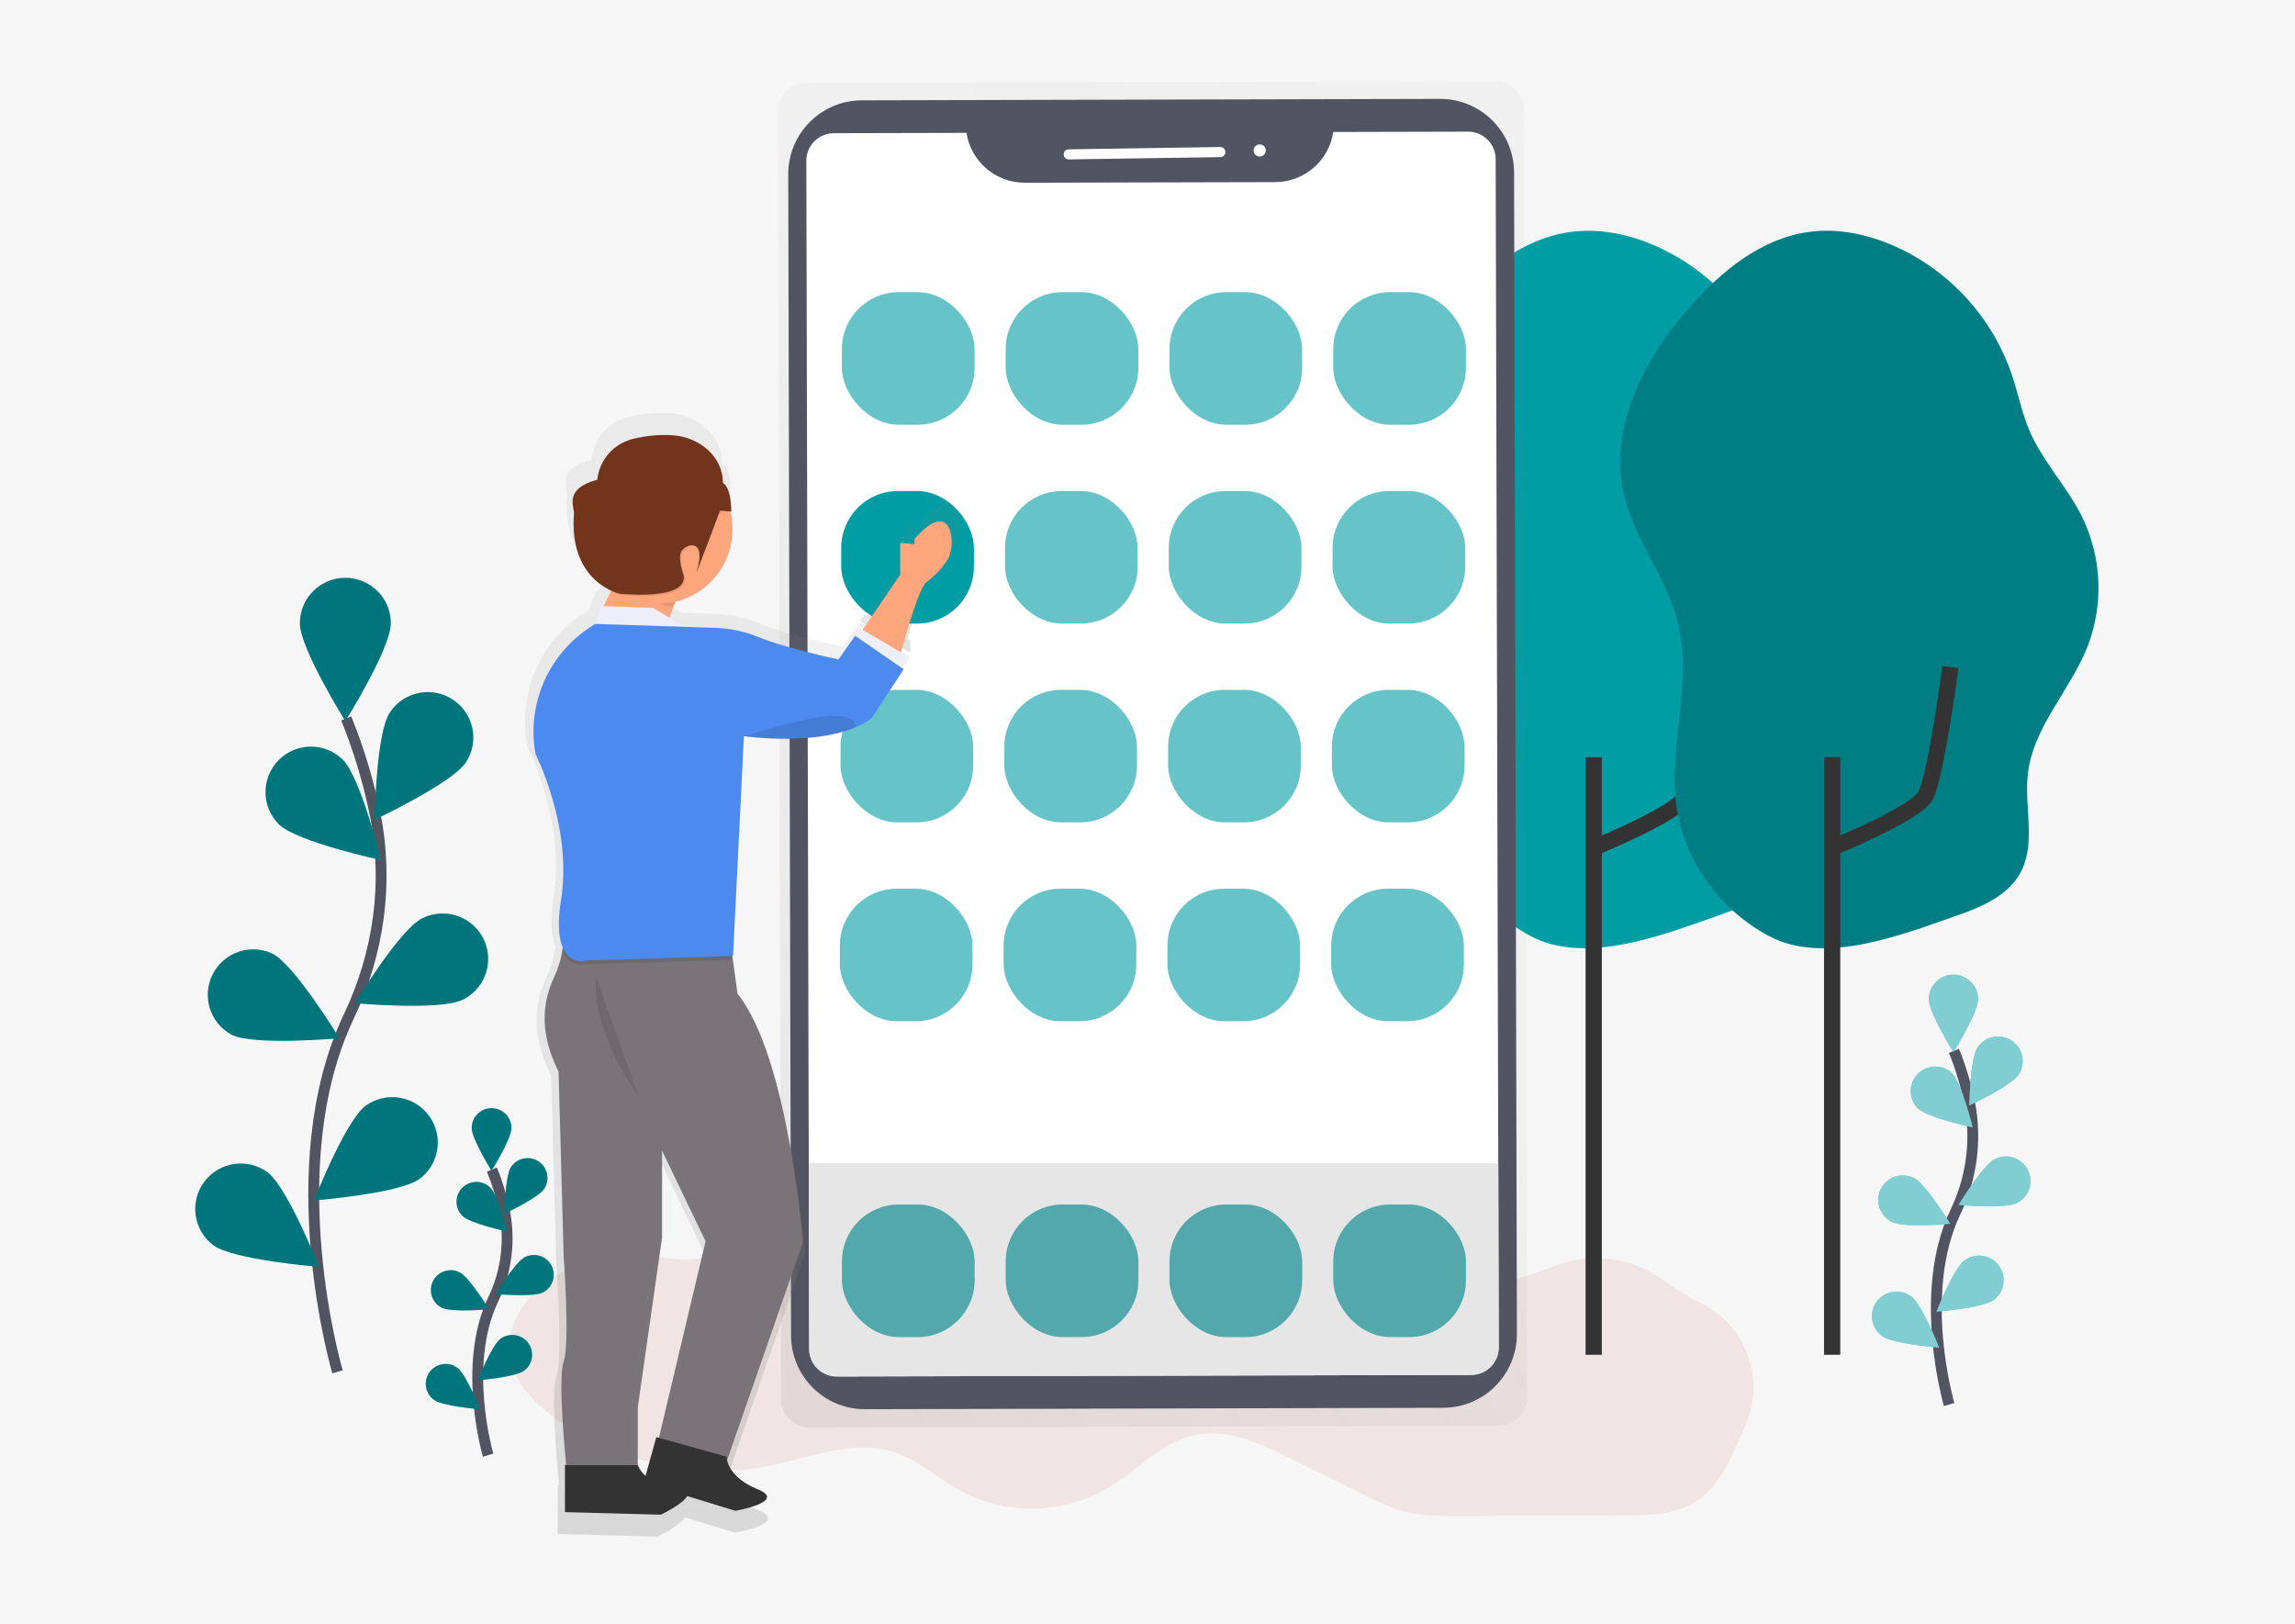 <?xml version="1.0" encoding="UTF-8"?>
<svg width="424px" height="300px" viewBox="0 0 424 300" version="1.1" xmlns="http://www.w3.org/2000/svg" xmlns:xlink="http://www.w3.org/1999/xlink">
    <!-- Generator: Sketch 52.6 (67491) - http://www.bohemiancoding.com/sketch -->
    <title>app-ecosystem</title>
    <desc>Created with Sketch.</desc>
    <defs>
        <linearGradient x1="10.855%" y1="101.74%" x2="89.146%" y2="-1.736%" id="linearGradient-1">
            <stop stop-color="#808080" stop-opacity="0.25" offset="0%"></stop>
            <stop stop-color="#808080" stop-opacity="0.12" offset="54%"></stop>
            <stop stop-color="#808080" stop-opacity="0.1" offset="100%"></stop>
        </linearGradient>
        <linearGradient x1="49.884%" y1="100%" x2="49.884%" y2="0.052%" id="linearGradient-2">
            <stop stop-color="#808080" stop-opacity="0.25" offset="0%"></stop>
            <stop stop-color="#808080" stop-opacity="0.12" offset="54%"></stop>
            <stop stop-color="#808080" stop-opacity="0.1" offset="100%"></stop>
        </linearGradient>
        <linearGradient x1="50.026%" y1="100%" x2="50.026%" y2="0.001%" id="linearGradient-3">
            <stop stop-color="#808080" stop-opacity="0.25" offset="0%"></stop>
            <stop stop-color="#808080" stop-opacity="0.12" offset="54%"></stop>
            <stop stop-color="#808080" stop-opacity="0.1" offset="100%"></stop>
        </linearGradient>
    </defs>
    <g id="app-ecosystem" stroke="none" stroke-width="1" fill="none" fill-rule="evenodd">
        <rect fill="#F6F6F6" x="0" y="0" width="424" height="300"></rect>
        <g transform="translate(36, 15)">
            <path d="M81.626,216.765 C86.342,217.075 91.325,218.709 95.615,216.731 C96.721,216.222 97.725,215.487 98.874,215.078 C101.513,214.136 104.413,215.051 107.071,215.931 C127.881,222.812 149.272,227.798 170.982,230.827 C175.456,231.451 180.125,231.975 184.388,230.521 C187.506,229.461 190.206,227.414 193.294,226.266 C198.342,224.395 203.919,225.091 209.293,225.386 C223.368,226.152 237.45,224.01 250.659,219.092 L251.353,218.827 C258.024,216.253 265.55,217.264 271.304,221.506 C273.549,223.151 275.93,224.601 278.421,225.841 C286.798,230.061 290.293,240.174 286.307,248.659 L286.215,248.858 C284.025,253.629 282.198,258.971 277.904,262.001 C273.855,264.86 268.543,264.978 263.586,264.99 L233.163,265.063 C230.007,265.063 226.812,265.063 223.748,264.32 C220.994,263.643 218.432,262.373 215.892,261.11 L202.279,254.364 C196.798,251.643 190.789,248.842 184.79,250.093 C178.662,251.372 174.246,256.518 168.906,259.763 C160.622,264.802 149.606,265.001 141.145,260.257 C137.092,257.984 133.572,254.67 129.152,253.243 C121.852,250.882 114.095,254.15 106.584,255.715 C91.968,258.76 74.751,254.593 63.552,244.518 C49.127,231.539 66.064,215.747 81.626,216.765 Z" id="Path" fill="#F0E4E4"></path>
            <path d="M26.352,238.438 C26.352,238.438 15.202,200.64 28.443,172.791 C34.001,161.109 35.847,147.996 33.277,135.319 C32.05,129.302 30.273,123.41 27.968,117.717" id="Path" stroke="#535461" stroke-width="2"></path>
            <path d="M36.204,100.142 C36.204,104.776 27.804,118.215 27.804,118.215 C27.804,118.215 19.404,104.776 19.404,100.142 C19.404,95.508 23.165,91.751 27.804,91.751 C32.443,91.751 36.204,95.508 36.204,100.142 Z" id="Path" fill="#009DA5"></path>
            <path d="M50.088,125.814 C47.568,129.705 33.204,136.425 33.204,136.425 C33.204,136.425 33.465,120.583 35.985,116.692 C37.616,114.175 40.468,112.719 43.465,112.872 C46.462,113.024 49.15,114.763 50.516,117.433 C51.883,120.102 51.719,123.297 50.088,125.814 Z" id="Path" fill="#009DA5"></path>
            <path d="M49.483,169.68 C45.343,171.766 29.566,170.327 29.566,170.327 C29.566,170.327 37.797,156.781 41.937,154.696 C44.62,153.316 47.838,153.48 50.366,155.126 C52.895,156.771 54.345,159.645 54.167,162.654 C53.988,165.663 52.208,168.345 49.502,169.68 L49.483,169.68 Z" id="Path" fill="#009DA5"></path>
            <path d="M41.543,202.772 C37.812,205.527 22.009,206.774 22.009,206.774 C22.009,206.774 27.831,192.035 31.557,189.28 C35.288,186.59 40.49,187.399 43.226,191.094 C45.962,194.789 45.213,199.995 41.547,202.772 L41.543,202.772 Z" id="Path" fill="#009DA5"></path>
            <path d="M15.57,137.32 C18.898,140.55 34.399,143.894 34.399,143.894 C34.399,143.894 30.604,128.512 27.275,125.282 C23.943,122.083 18.65,122.173 15.43,125.485 C12.209,128.797 12.272,134.086 15.57,137.32 Z" id="Path" fill="#009DA5"></path>
            <path d="M6.772,176.151 C10.912,178.236 26.689,176.798 26.689,176.798 C26.689,176.798 18.458,163.252 14.317,161.167 C10.205,159.267 5.325,160.969 3.289,165.012 C1.253,169.056 2.794,173.984 6.772,176.151 Z" id="Path" fill="#009DA5"></path>
            <path d="M3.405,215.035 C7.136,217.791 22.939,219.038 22.939,219.038 C22.939,219.038 17.117,204.298 13.391,201.543 C9.66,198.854 4.458,199.663 1.722,203.358 C-1.014,207.053 -0.265,212.259 3.401,215.035 L3.405,215.035 Z" id="Path" fill="#009DA5"></path>
            <path d="M36.204,100.142 C36.204,104.776 27.804,118.215 27.804,118.215 C27.804,118.215 19.404,104.776 19.404,100.142 C19.404,95.508 23.165,91.751 27.804,91.751 C32.443,91.751 36.204,95.508 36.204,100.142 Z" id="Path" fill="#000000" opacity="0.25"></path>
            <path d="M50.088,125.814 C47.568,129.705 33.204,136.425 33.204,136.425 C33.204,136.425 33.465,120.583 35.985,116.692 C37.616,114.175 40.468,112.719 43.465,112.872 C46.462,113.024 49.15,114.763 50.516,117.433 C51.883,120.102 51.719,123.297 50.088,125.814 Z" id="Path" fill="#000000" opacity="0.25"></path>
            <path d="M49.483,169.68 C45.343,171.766 29.566,170.327 29.566,170.327 C29.566,170.327 37.797,156.781 41.937,154.696 C44.62,153.316 47.838,153.48 50.366,155.126 C52.895,156.771 54.345,159.645 54.167,162.654 C53.988,165.663 52.208,168.345 49.502,169.68 L49.483,169.68 Z" id="Path" fill="#000000" opacity="0.25"></path>
            <path d="M41.543,202.772 C37.812,205.527 22.009,206.774 22.009,206.774 C22.009,206.774 27.831,192.035 31.557,189.28 C35.288,186.59 40.49,187.399 43.226,191.094 C45.962,194.789 45.213,199.995 41.547,202.772 L41.543,202.772 Z" id="Path" fill="#000000" opacity="0.25"></path>
            <path d="M15.57,137.32 C18.898,140.55 34.399,143.894 34.399,143.894 C34.399,143.894 30.604,128.512 27.275,125.282 C23.943,122.083 18.65,122.173 15.43,125.485 C12.209,128.797 12.272,134.086 15.57,137.32 Z" id="Path" fill="#000000" opacity="0.25"></path>
            <path d="M6.772,176.151 C10.912,178.236 26.689,176.798 26.689,176.798 C26.689,176.798 18.458,163.252 14.317,161.167 C10.205,159.267 5.325,160.969 3.289,165.012 C1.253,169.056 2.794,173.984 6.772,176.151 Z" id="Path" fill="#000000" opacity="0.25"></path>
            <path d="M3.405,215.035 C7.136,217.791 22.939,219.038 22.939,219.038 C22.939,219.038 17.117,204.298 13.391,201.543 C9.66,198.854 4.458,199.663 1.722,203.358 C-1.014,207.053 -0.265,212.259 3.401,215.035 L3.405,215.035 Z" id="Path" fill="#000000" opacity="0.25"></path>
            <path d="M229.631,133.647 C228.214,122.55 232.653,111.128 230.014,100.265 C227.984,91.873 221.971,84.867 219.994,76.46 C217.091,64.001 223.733,51.206 232.209,41.64 C238.039,35.047 245.354,29.062 254.076,27.864 C259.461,27.099 264.996,28.281 269.968,30.474 C280.188,35.051 288.041,43.669 291.647,54.263 C292.796,57.669 293.458,61.231 294.872,64.533 C297.304,70.223 301.766,74.815 304.543,80.348 C308.286,87.927 308.655,96.731 305.562,104.596 C302.348,112.609 295.603,119.313 294.608,127.888 C293.884,134.068 296.205,140.837 293.19,146.282 C290.915,150.391 286.231,152.465 281.795,154.019 C271.477,157.616 257.052,163.432 246.71,157.895 C237.663,153.054 230.941,143.89 229.631,133.647 Z" id="Path" fill="#009DA5"></path>
            <path d="M258.584,141.533 C258.584,141.533 273.775,135.411 275.69,131.967 C277.605,128.523 280.286,108.243 280.286,108.243" id="Path" stroke="#333333" stroke-width="3"></path>
            <path d="M258.438,235.289 L258.438,124.888" id="Path" stroke="#333333" stroke-width="3"></path>
            <g id="Group" opacity="0.5" transform="translate(107.63, 0)" fill="url(#linearGradient-1)">
                <path d="M132.68,0 L5.324,0.31 C3.936,0.313 2.607,0.867 1.628,1.849 C0.649,2.831 0.1,4.162 0.103,5.548 L0.682,243.497 C0.685,244.884 1.24,246.212 2.224,247.191 C3.208,248.169 4.541,248.716 5.929,248.712 L133.285,248.402 C134.673,248.399 136.002,247.846 136.981,246.863 C137.96,245.881 138.509,244.55 138.506,243.164 L137.931,5.215 C137.928,3.828 137.373,2.498 136.388,1.52 C135.403,0.542 134.069,-0.005 132.68,0 Z" id="Path"></path>
            </g>
            <path d="M123.53,3.402 L230.348,3.4 C237.881,3.4 243.988,9.507 243.988,17.04 C243.988,17.04 243.988,17.04 243.988,17.04 L243.985,231.572 C243.985,239.105 237.878,245.211 230.345,245.211 L123.527,245.213 C115.994,245.213 109.887,239.106 109.887,231.573 C109.887,231.573 109.887,231.573 109.887,231.573 L109.89,17.042 C109.89,9.509 115.997,3.402 123.53,3.402 Z" id="Rectangle" fill="#535461" transform="translate(176.938, 124.307) rotate(-0.14) translate(-176.938, -124.307) "></path>
            <path d="M240.888,233.908 C240.895,236.717 238.621,239 235.809,239.008 L118.604,239.291 C115.792,239.298 113.506,237.027 113.498,234.217 L113.418,199.875 L112.969,14.705 C112.963,11.896 115.236,9.613 118.048,9.604 L142.562,9.547 C143.377,14.837 147.929,18.746 153.287,18.757 L199.602,18.646 C204.975,18.628 209.53,14.692 210.323,9.382 L235.219,9.321 C238.031,9.315 240.317,11.586 240.325,14.395 L240.804,199.875 L240.888,233.908 Z" id="Path" fill="#FFFFFF"></path>
            <path d="M240.888,233.908 C240.895,236.717 238.621,239 235.809,239.008 L118.604,239.291 C115.792,239.298 113.506,237.027 113.498,234.217 L113.418,199.875 L240.804,199.875 L240.888,233.908 Z" id="Path" fill="#E6E6E6"></path>
            <path d="M161.441,12.375 L189.46,12.373 C189.975,12.373 190.392,12.791 190.392,13.305 C190.392,13.306 190.392,13.306 190.392,13.306 L190.392,13.306 C190.392,13.821 189.974,14.238 189.459,14.238 L161.441,14.24 C160.926,14.24 160.509,13.822 160.509,13.308 C160.509,13.308 160.509,13.307 160.509,13.307 L160.509,13.307 C160.509,12.792 160.926,12.375 161.441,12.375 Z" id="Rectangle" fill="#FFFFFF" transform="translate(175.45, 13.307) rotate(-0.86) translate(-175.45, -13.307) "></path>
            <ellipse id="Oval" fill="#FFFFFF" transform="translate(196.733, 12.796) rotate(-0.86) translate(-196.733, -12.796) " cx="196.733" cy="12.796" rx="1.122" ry="1.121"></ellipse>
            <path d="M273.679,133.647 C272.262,122.55 276.701,111.128 274.062,100.265 C272.032,91.873 266.019,84.867 264.042,76.46 C261.139,64.001 267.78,51.206 276.257,41.64 C282.086,35.047 289.402,29.062 298.124,27.864 C303.509,27.099 309.044,28.281 314.015,30.474 C324.235,35.051 332.089,43.669 335.695,54.263 C336.844,57.669 337.506,61.231 338.92,64.533 C341.352,70.223 345.814,74.815 348.591,80.348 C352.334,87.933 352.7,96.743 349.598,104.612 C346.385,112.624 339.64,119.328 338.644,127.903 C337.92,134.083 340.241,140.852 337.227,146.297 C334.952,150.407 330.267,152.481 325.832,154.034 C315.525,157.616 301.1,163.432 290.758,157.895 C281.711,153.054 274.989,143.89 273.679,133.647 Z" id="Path" fill="#009DA5"></path>
            <path d="M273.679,133.647 C272.262,122.55 276.701,111.128 274.062,100.265 C272.032,91.873 266.019,84.867 264.042,76.46 C261.139,64.001 267.78,51.206 276.257,41.64 C282.086,35.047 289.402,29.062 298.124,27.864 C303.509,27.099 309.044,28.281 314.015,30.474 C324.235,35.051 332.089,43.669 335.695,54.263 C336.844,57.669 337.506,61.231 338.92,64.533 C341.352,70.223 345.814,74.815 348.591,80.348 C352.334,87.933 352.7,96.743 349.598,104.612 C346.385,112.624 339.64,119.328 338.644,127.903 C337.92,134.083 340.241,140.852 337.227,146.297 C334.952,150.407 330.267,152.481 325.832,154.034 C315.525,157.616 301.1,163.432 290.758,157.895 C281.711,153.054 274.989,143.89 273.679,133.647 Z" id="Path" fill="#000000" opacity="0.2"></path>
            <path d="M302.632,141.533 C302.632,141.533 317.823,135.411 319.738,131.967 C321.653,128.523 324.334,108.243 324.334,108.243" id="Path" stroke="#333333" stroke-width="3"></path>
            <path d="M302.486,235.289 L302.486,124.888" id="Path" stroke="#333333" stroke-width="3"></path>
            <path d="M54.179,253.828 C54.179,253.828 49.307,237.302 55.09,225.13 C57.55,220.044 58.292,214.299 57.205,208.756 C56.668,206.128 55.891,203.555 54.884,201.069" id="Path" stroke="#535461" stroke-width="2"></path>
            <path d="M58.484,193.393 C58.484,195.417 54.815,201.291 54.815,201.291 C54.815,201.291 51.145,195.417 51.145,193.393 C51.145,191.367 52.789,189.725 54.817,189.725 C56.844,189.725 58.488,191.367 58.488,193.393 L58.484,193.393 Z" id="Path" fill="#009DA5"></path>
            <path d="M64.555,204.612 C63.452,206.311 57.178,209.25 57.178,209.25 C57.178,209.25 57.293,202.328 58.392,200.625 C59.105,199.525 60.351,198.889 61.661,198.956 C62.971,199.023 64.146,199.783 64.743,200.949 C65.339,202.116 65.268,203.512 64.555,204.612 Z" id="Path" fill="#009DA5"></path>
            <path d="M64.287,223.783 C62.475,224.693 55.573,224.066 55.573,224.066 C55.573,224.066 59.17,218.146 60.981,217.236 C62.152,216.646 63.549,216.725 64.646,217.443 C65.742,218.16 66.372,219.408 66.298,220.716 C66.224,222.024 65.458,223.193 64.287,223.783 Z" id="Path" fill="#009DA5"></path>
            <path d="M60.817,238.243 C59.185,239.448 52.279,239.992 52.279,239.992 C52.279,239.992 54.822,233.552 56.454,232.339 C58.084,231.134 60.383,231.478 61.589,233.106 C62.794,234.734 62.45,237.031 60.821,238.235 L60.817,238.243 Z" id="Path" fill="#009DA5"></path>
            <path d="M49.452,209.644 C50.908,211.056 57.68,212.518 57.68,212.518 C57.68,212.518 56.021,205.795 54.566,204.383 C53.625,203.47 52.268,203.128 51.007,203.486 C49.745,203.844 48.771,204.846 48.45,206.117 C48.13,207.387 48.512,208.731 49.452,209.644 Z" id="Path" fill="#009DA5"></path>
            <path d="M45.622,226.603 C47.434,227.514 54.336,226.886 54.336,226.886 C54.336,226.886 50.739,220.966 48.928,220.056 C47.118,219.144 44.911,219.87 43.998,221.678 C43.085,223.486 43.812,225.691 45.622,226.603 Z" id="Path" fill="#009DA5"></path>
            <path d="M44.151,243.604 C45.783,244.809 52.689,245.352 52.689,245.352 C52.689,245.352 50.146,238.913 48.514,237.7 C46.884,236.495 44.585,236.838 43.379,238.467 C42.174,240.095 42.518,242.392 44.147,243.596 L44.151,243.604 Z" id="Path" fill="#009DA5"></path>
            <path d="M58.484,193.393 C58.484,195.417 54.815,201.291 54.815,201.291 C54.815,201.291 51.145,195.417 51.145,193.393 C51.145,191.367 52.789,189.725 54.817,189.725 C56.844,189.725 58.488,191.367 58.488,193.393 L58.484,193.393 Z" id="Path" fill="#000000" opacity="0.25"></path>
            <path d="M64.555,204.612 C63.452,206.311 57.178,209.25 57.178,209.25 C57.178,209.25 57.293,202.328 58.392,200.625 C59.105,199.525 60.351,198.889 61.661,198.956 C62.971,199.023 64.146,199.783 64.743,200.949 C65.339,202.116 65.268,203.512 64.555,204.612 Z" id="Path" fill="#000000" opacity="0.25"></path>
            <path d="M64.287,223.783 C62.475,224.693 55.573,224.066 55.573,224.066 C55.573,224.066 59.17,218.146 60.981,217.236 C62.152,216.646 63.549,216.725 64.646,217.443 C65.742,218.16 66.372,219.408 66.298,220.716 C66.224,222.024 65.458,223.193 64.287,223.783 Z" id="Path" fill="#000000" opacity="0.25"></path>
            <path d="M60.817,238.243 C59.185,239.448 52.279,239.992 52.279,239.992 C52.279,239.992 54.822,233.552 56.454,232.339 C58.084,231.134 60.383,231.478 61.589,233.106 C62.794,234.734 62.45,237.031 60.821,238.235 L60.817,238.243 Z" id="Path" fill="#000000" opacity="0.25"></path>
            <path d="M49.452,209.644 C50.908,211.056 57.68,212.518 57.68,212.518 C57.68,212.518 56.021,205.795 54.566,204.383 C53.625,203.47 52.268,203.128 51.007,203.486 C49.745,203.844 48.771,204.846 48.45,206.117 C48.13,207.387 48.512,208.731 49.452,209.644 Z" id="Path" fill="#000000" opacity="0.25"></path>
            <path d="M45.622,226.603 C47.434,227.514 54.336,226.886 54.336,226.886 C54.336,226.886 50.739,220.966 48.928,220.056 C47.118,219.144 44.911,219.87 43.998,221.678 C43.085,223.486 43.812,225.691 45.622,226.603 Z" id="Path" fill="#000000" opacity="0.25"></path>
            <path d="M44.151,243.604 C45.783,244.809 52.689,245.352 52.689,245.352 C52.689,245.352 50.146,238.913 48.514,237.7 C46.884,236.495 44.585,236.838 43.379,238.467 C42.174,240.095 42.518,242.392 44.147,243.596 L44.151,243.604 Z" id="Path" fill="#000000" opacity="0.25"></path>
            <path d="M324.104,244.476 C324.104,244.476 318.068,224.005 325.253,208.936 C328.298,202.637 329.216,195.521 327.869,188.656 C327.204,185.401 326.241,182.215 324.993,179.136" id="Path" stroke="#535461" stroke-width="2"></path>
            <path d="M329.444,169.6 C329.444,172.11 324.897,179.384 324.897,179.384 C324.897,179.384 320.351,172.114 320.351,169.6 C320.351,167.091 322.387,165.056 324.899,165.056 C327.411,165.056 329.447,167.091 329.447,169.6 L329.444,169.6 Z" id="Path" fill="#009DA5"></path>
            <path d="M336.955,183.498 C335.591,185.602 327.816,189.237 327.816,189.237 C327.816,189.237 327.958,180.662 329.321,178.554 C330.687,176.448 333.502,175.847 335.61,177.211 C337.718,178.575 338.32,181.388 336.955,183.494 L336.955,183.498 Z" id="Path" fill="#009DA5"></path>
            <path d="M336.629,207.249 C334.389,208.397 325.836,207.597 325.836,207.597 C325.836,207.597 330.29,200.265 332.535,199.133 C334.777,198.003 337.511,198.903 338.642,201.144 C339.773,203.384 338.872,206.115 336.629,207.245 L336.629,207.249 Z" id="Path" fill="#009DA5"></path>
            <path d="M332.328,225.164 C330.309,226.656 321.749,227.33 321.749,227.33 C321.749,227.33 324.901,219.352 326.92,217.859 C328.939,216.367 331.786,216.793 333.28,218.81 C334.773,220.827 334.347,223.672 332.328,225.164 Z" id="Path" fill="#009DA5"></path>
            <path d="M318.267,189.731 C320.067,191.48 328.463,193.29 328.463,193.29 C328.463,193.29 326.406,184.96 324.606,183.215 C322.793,181.57 320.001,181.656 318.292,183.409 C316.584,185.163 316.573,187.953 318.267,189.72 L318.267,189.731 Z" id="Path" fill="#009DA5"></path>
            <path d="M313.506,210.746 C315.747,211.894 324.3,211.094 324.3,211.094 C324.3,211.094 319.845,203.763 317.601,202.63 C316.15,201.899 314.419,201.997 313.061,202.887 C311.702,203.776 310.922,205.323 311.013,206.943 C311.105,208.563 312.055,210.011 313.506,210.742 L313.506,210.746 Z" id="Path" fill="#009DA5"></path>
            <path d="M311.683,231.803 C313.701,233.295 322.262,233.969 322.262,233.969 C322.262,233.969 319.11,225.991 317.091,224.498 C315.072,223.006 312.224,223.432 310.731,225.449 C309.238,227.466 309.664,230.311 311.683,231.803 Z" id="Path" fill="#009DA5"></path>
            <path d="M329.444,169.6 C329.444,172.11 324.897,179.384 324.897,179.384 C324.897,179.384 320.351,172.114 320.351,169.6 C320.351,167.091 322.387,165.056 324.899,165.056 C327.411,165.056 329.447,167.091 329.447,169.6 L329.444,169.6 Z" id="Path" fill="#FFFFFF" opacity="0.5"></path>
            <path d="M336.955,183.498 C335.591,185.602 327.816,189.237 327.816,189.237 C327.816,189.237 327.958,180.662 329.321,178.554 C330.687,176.448 333.502,175.847 335.61,177.211 C337.718,178.575 338.32,181.388 336.955,183.494 L336.955,183.498 Z" id="Path" fill="#FFFFFF" opacity="0.5"></path>
            <path d="M336.629,207.249 C334.389,208.397 325.836,207.597 325.836,207.597 C325.836,207.597 330.29,200.265 332.535,199.133 C334.777,198.003 337.511,198.903 338.642,201.144 C339.773,203.384 338.872,206.115 336.629,207.245 L336.629,207.249 Z" id="Path" fill="#FFFFFF" opacity="0.5"></path>
            <path d="M332.328,225.164 C330.309,226.656 321.749,227.33 321.749,227.33 C321.749,227.33 324.901,219.352 326.92,217.859 C328.939,216.367 331.786,216.793 333.28,218.81 C334.773,220.827 334.347,223.672 332.328,225.164 Z" id="Path" fill="#FFFFFF" opacity="0.5"></path>
            <path d="M318.267,189.731 C320.067,191.48 328.463,193.29 328.463,193.29 C328.463,193.29 326.406,184.96 324.606,183.215 C322.793,181.57 320.001,181.656 318.292,183.409 C316.584,185.163 316.573,187.953 318.267,189.72 L318.267,189.731 Z" id="Path" fill="#FFFFFF" opacity="0.5"></path>
            <path d="M313.506,210.746 C315.747,211.894 324.3,211.094 324.3,211.094 C324.3,211.094 319.845,203.763 317.601,202.63 C316.15,201.899 314.419,201.997 313.061,202.887 C311.702,203.776 310.922,205.323 311.013,206.943 C311.105,208.563 312.055,210.011 313.506,210.742 L313.506,210.746 Z" id="Path" fill="#FFFFFF" opacity="0.5"></path>
            <path d="M311.683,231.803 C313.701,233.295 322.262,233.969 322.262,233.969 C322.262,233.969 319.11,225.991 317.091,224.498 C315.072,223.006 312.224,223.432 310.731,225.449 C309.238,227.466 309.664,230.311 311.683,231.803 Z" id="Path" fill="#FFFFFF" opacity="0.5"></path>
            <g id="Group" opacity="0.6" transform="translate(119.504, 38.647)" fill="#009DA5">
                <rect id="Rectangle" x="0.034" y="0.329" width="24.514" height="24.489" rx="10.5"></rect>
                <rect id="Rectangle" x="30.293" y="0.329" width="24.514" height="24.489" rx="10.5"></rect>
                <rect id="Rectangle" x="60.552" y="0.329" width="24.514" height="24.489" rx="10.5"></rect>
                <rect id="Rectangle" x="90.811" y="0.329" width="24.514" height="24.489" rx="10.5"></rect>
            </g>
            <rect id="Rectangle" fill="#009DA5" x="119.412" y="75.71" width="24.514" height="24.489" rx="10.5"></rect>
            <rect id="Rectangle" fill="#009DA5" opacity="0.6" x="149.671" y="75.71" width="24.514" height="24.489" rx="10.5"></rect>
            <rect id="Rectangle" fill="#009DA5" opacity="0.6" x="179.93" y="75.71" width="24.514" height="24.489" rx="10.5"></rect>
            <rect id="Rectangle" fill="#009DA5" opacity="0.6" x="210.189" y="75.71" width="24.514" height="24.489" rx="10.5"></rect>
            <g id="Group" opacity="0.6" transform="translate(119.121, 112.115)" fill="#009DA5">
                <rect id="Rectangle" x="0.165" y="0.329" width="24.514" height="24.489" rx="10.5"></rect>
                <rect id="Rectangle" x="30.424" y="0.329" width="24.514" height="24.489" rx="10.5"></rect>
                <rect id="Rectangle" x="60.683" y="0.329" width="24.514" height="24.489" rx="10.5"></rect>
                <rect id="Rectangle" x="90.942" y="0.329" width="24.514" height="24.489" rx="10.5"></rect>
            </g>
            <g id="Group" opacity="0.6" transform="translate(119.121, 148.849)" fill="#009DA5">
                <rect id="Rectangle" x="0.042" y="0.329" width="24.514" height="24.489" rx="10.5"></rect>
                <rect id="Rectangle" x="30.301" y="0.329" width="24.514" height="24.489" rx="10.5"></rect>
                <rect id="Rectangle" x="60.56" y="0.329" width="24.514" height="24.489" rx="10.5"></rect>
                <rect id="Rectangle" x="90.819" y="0.329" width="24.514" height="24.489" rx="10.5"></rect>
            </g>
            <path d="M132.186,103.395 L132.186,105.606 L122.848,99.714 L123.832,98.485 L124.288,98.753 L131.515,88.173 L131.515,82.02 L134.269,82.265 L134.269,81.282 C141.547,72.932 142.278,82.265 140.781,84.967 C139.283,87.668 136.525,89.631 136.525,89.631 C134.993,90.917 132.312,100.636 131.665,103.073 L132.186,103.395 Z" id="Path" fill="url(#linearGradient-2)"></path>
            <path d="M61.384,122.676 C61.384,122.676 68.512,136.608 66.298,150.541 C65.555,155.224 65.865,158.086 66.608,159.831 C66.403,161.717 65.886,163.556 65.076,165.272 C62.372,170.92 62.372,176.813 65.811,183.689 L66.796,219.275 C66.796,219.275 68.025,235.97 66.796,239.41 C65.566,242.85 67.286,259.308 67.286,259.308 L67.041,259.308 L67.041,268.392 L85.457,268.885 C85.457,268.885 89.773,266.838 90.539,265.307 L99.793,268.151 C99.793,268.151 109.978,266.398 104.007,263.972 C99.56,262.166 98.457,259.583 98.181,258.389 L112.736,216.581 C112.736,216.581 110.032,180.995 100.199,168.701 L99.203,161.461 L99.341,161.461 L101.429,119.19 L101.601,119.213 L101.551,119.213 C106.933,120.072 112.424,119.988 117.776,118.965 C119.382,118.68 120.956,118.24 122.476,117.652 L122.756,117.541 L122.786,117.541 L122.813,117.541 C123.952,117.075 125.026,116.462 126.008,115.72 L132.136,106.341 L122.798,99.913 L119.603,104.466 C119.603,104.466 109.595,102.354 104.099,100.127 C101.54,99.083 98.817,98.499 96.055,98.401 L90.053,98.195 L87.062,96.4 L87.996,93.985 C88.088,93.943 88.18,93.901 88.272,93.852 L88.356,93.335 C96.038,91.429 100.721,83.665 98.817,75.99 L99.012,75.99 C98.928,71.015 97.403,70.529 97.403,70.529 C97.403,65.471 92.979,61.771 87.939,61.346 C85.328,61.166 82.706,61.396 80.167,62.027 C76.434,62.917 73.67,66.065 73.273,69.879 C66.688,71.689 68.895,75.133 68.791,76.453 C68.286,82.881 70.323,86.681 72.583,88.896 C73.54,89.895 74.664,90.718 75.904,91.33 L74.468,94.204 L74.046,94.204 L72.874,97.647 L72.817,97.647 L71.538,98.474 C63.644,103.813 59.66,113.31 61.384,122.676 Z M81.044,259.308 L81.044,248.261 L85.713,215.606 L85.713,198.907 L94.075,216.329 L85.074,254.119 L84.603,253.989 L82.53,261.427 C81.855,260.867 81.343,260.134 81.048,259.308 L81.044,259.308 Z" id="Shape" fill="url(#linearGradient-3)" fill-rule="nonzero"></path>
            <path d="M130.313,85.284 L130.313,91.181 L123.28,101.474 L130.313,106.046 C130.313,106.046 133.438,94.016 135.124,92.6 C135.124,92.6 137.77,90.714 139.21,88.12 C140.651,85.525 139.931,76.56 132.956,84.58 L132.956,85.525 L130.313,85.284 Z" id="Path" fill="#FDA57D"></path>
            <path d="M74.322,99.35 L77.107,93.786 C77.272,93.454 77.605,93.236 77.976,93.216 L88.552,92.677 C88.901,92.658 89.236,92.818 89.441,93.101 C89.646,93.384 89.693,93.752 89.567,94.077 L86.839,101.122 C86.674,101.55 86.244,101.817 85.786,101.776 L75.157,100.831 C74.818,100.802 74.516,100.607 74.348,100.311 C74.181,100.015 74.172,99.655 74.322,99.35 Z" id="Path" fill="#FDA57D"></path>
            <polygon id="Path" fill="#EDEEF9" points="75.104 96.962 73.307 102.224 91.754 101.562 84.668 97.314"></polygon>
            <polygon id="Path" fill="#EDEEF9" points="121.982 102.27 122.924 101.091 130.952 105.809 130.952 107.933"></polygon>
            <path d="M67.73,154.463 C68.471,158.103 68.035,161.884 66.485,165.261 C63.889,170.687 63.889,176.358 67.194,182.954 L68.14,217.163 C68.14,217.163 69.32,233.207 68.14,236.51 C66.96,239.812 68.604,255.623 68.604,255.623 L81.829,255.623 L81.829,245.004 L86.315,213.627 L86.315,197.579 L94.358,214.331 L85.166,253.025 L97.208,257.98 L112.322,214.569 C112.322,214.569 109.702,180.36 100.257,168.567 L98.48,155.706 L67.73,154.463 Z" id="Path" fill="#7A7478"></path>
            <path d="M68.374,264.351 L68.374,255.623 L81.833,255.623 C81.833,255.623 82.779,259.162 88.919,259.87 C95.059,260.578 86.085,264.825 86.085,264.825 L68.374,264.351 Z" id="Path" fill="#333333"></path>
            <path d="M82.913,258.917 L85.258,250.499 L98.227,254.107 C98.227,254.107 98.185,257.769 103.911,260.096 C109.637,262.422 99.851,264.11 99.851,264.11 L82.913,258.917 Z" id="Path" fill="#333333"></path>
            <path d="M98.48,156.414 L67.726,155.171 C68.107,157.003 68.186,158.884 67.96,160.742 C69.366,164.048 72.384,163.145 72.384,163.145 L99.292,162.318 L98.48,156.414 Z" id="Path" fill="#000000" opacity="0.1"></path>
            <path d="M73.924,100.265 L72.698,101.095 C65.119,106.223 61.292,115.342 62.943,124.337 C62.943,124.337 69.791,137.73 67.665,151.122 C65.539,164.515 72.388,162.448 72.388,162.448 L99.429,161.618 L101.437,121 C101.437,121 117.73,123.315 125.054,117.652 L130.956,108.641 L121.982,102.453 L118.918,106.831 C118.918,106.831 109.3,104.803 104.018,102.66 C101.554,101.656 98.933,101.095 96.273,101.003 L73.924,100.265 Z" id="Path" fill="#4D8AF0"></path>
            <path d="M74.161,165.617 C74.161,165.617 72.507,173.874 81.956,187.558" id="Path" fill="#000000" opacity="0.1"></path>
            <path d="M101.544,121.027 C101.544,121.027 112.877,117.254 117.838,117.254 C122.798,117.254 121.97,119.393 121.97,119.393 C121.97,119.393 114.073,122.913 101.544,121.027 Z" id="Path" fill="#000000" opacity="0.1"></path>
            <path d="M88.701,93.155 L84.189,93.695 C84.047,93.695 83.917,93.89 83.84,94.169 C84.832,95.956 86.073,97.02 87.422,97.02 C87.903,97.012 88.374,96.881 88.789,96.637 L89.134,94.552 C89.249,93.859 89.019,93.117 88.701,93.155 Z" id="Path" fill="#000000" opacity="0.1"></path>
            <ellipse id="Oval" fill="#FDA57D" cx="85.552" cy="82.785" rx="13.774" ry="13.76"></ellipse>
            <path d="M97.269,74.995 L96.564,75.63 C95.964,76.179 95.686,76.996 95.827,77.796 C95.967,78.597 96.507,79.27 97.258,79.583 C97.258,79.583 91.087,85.747 90.229,86.891 C89.371,88.035 90.371,91.047 90.371,91.047 C90.371,91.047 93.098,96.063 78.75,94.915 C78.75,94.915 69.282,92.91 70.285,80.153 C70.385,78.875 68.278,75.561 74.59,73.847 C74.978,70.176 77.647,67.152 81.243,66.309 C83.684,65.702 86.204,65.482 88.712,65.654 C93.558,66.079 97.274,70.135 97.269,74.995 Z" id="Path" fill="#000000" opacity="0.1"></path>
            <path d="M97.568,74.245 C97.568,74.245 99.031,74.696 99.1,79.491 L97.02,79.349 C97.02,79.349 92.209,92.206 92.715,90.53 C94.58,84.366 90.85,85.514 89.988,86.662 C89.126,87.81 90.13,90.817 90.13,90.817 C90.13,90.817 92.857,95.834 78.509,94.686 C78.509,94.686 69.04,92.681 70.044,79.923 C70.143,78.645 68.037,75.331 74.349,73.617 C74.734,69.949 77.397,66.924 80.991,66.075 C83.431,65.469 85.951,65.248 88.46,65.421 C93.316,65.83 97.568,69.393 97.568,74.245 Z" id="Path" fill="#72351C"></path>
            <g id="Group" opacity="0.6" transform="translate(119.504, 207.394)" fill="#009DA5">
                <rect id="Rectangle" x="0.042" y="0.134" width="24.514" height="24.489" rx="10.5"></rect>
                <rect id="Rectangle" x="30.301" y="0.134" width="24.514" height="24.489" rx="10.5"></rect>
                <rect id="Rectangle" x="60.56" y="0.134" width="24.514" height="24.489" rx="10.5"></rect>
                <rect id="Rectangle" x="90.819" y="0.134" width="24.514" height="24.489" rx="10.5"></rect>
            </g>
            <g id="Group" opacity="0.1" transform="translate(119.504, 207.394)" fill="#000000">
                <rect id="Rectangle" x="0.042" y="0.134" width="24.514" height="24.489" rx="10.5"></rect>
                <rect id="Rectangle" x="30.301" y="0.134" width="24.514" height="24.489" rx="10.5"></rect>
                <rect id="Rectangle" x="60.56" y="0.134" width="24.514" height="24.489" rx="10.5"></rect>
                <rect id="Rectangle" x="90.819" y="0.134" width="24.514" height="24.489" rx="10.5"></rect>
            </g>
        </g>
    </g>
</svg>